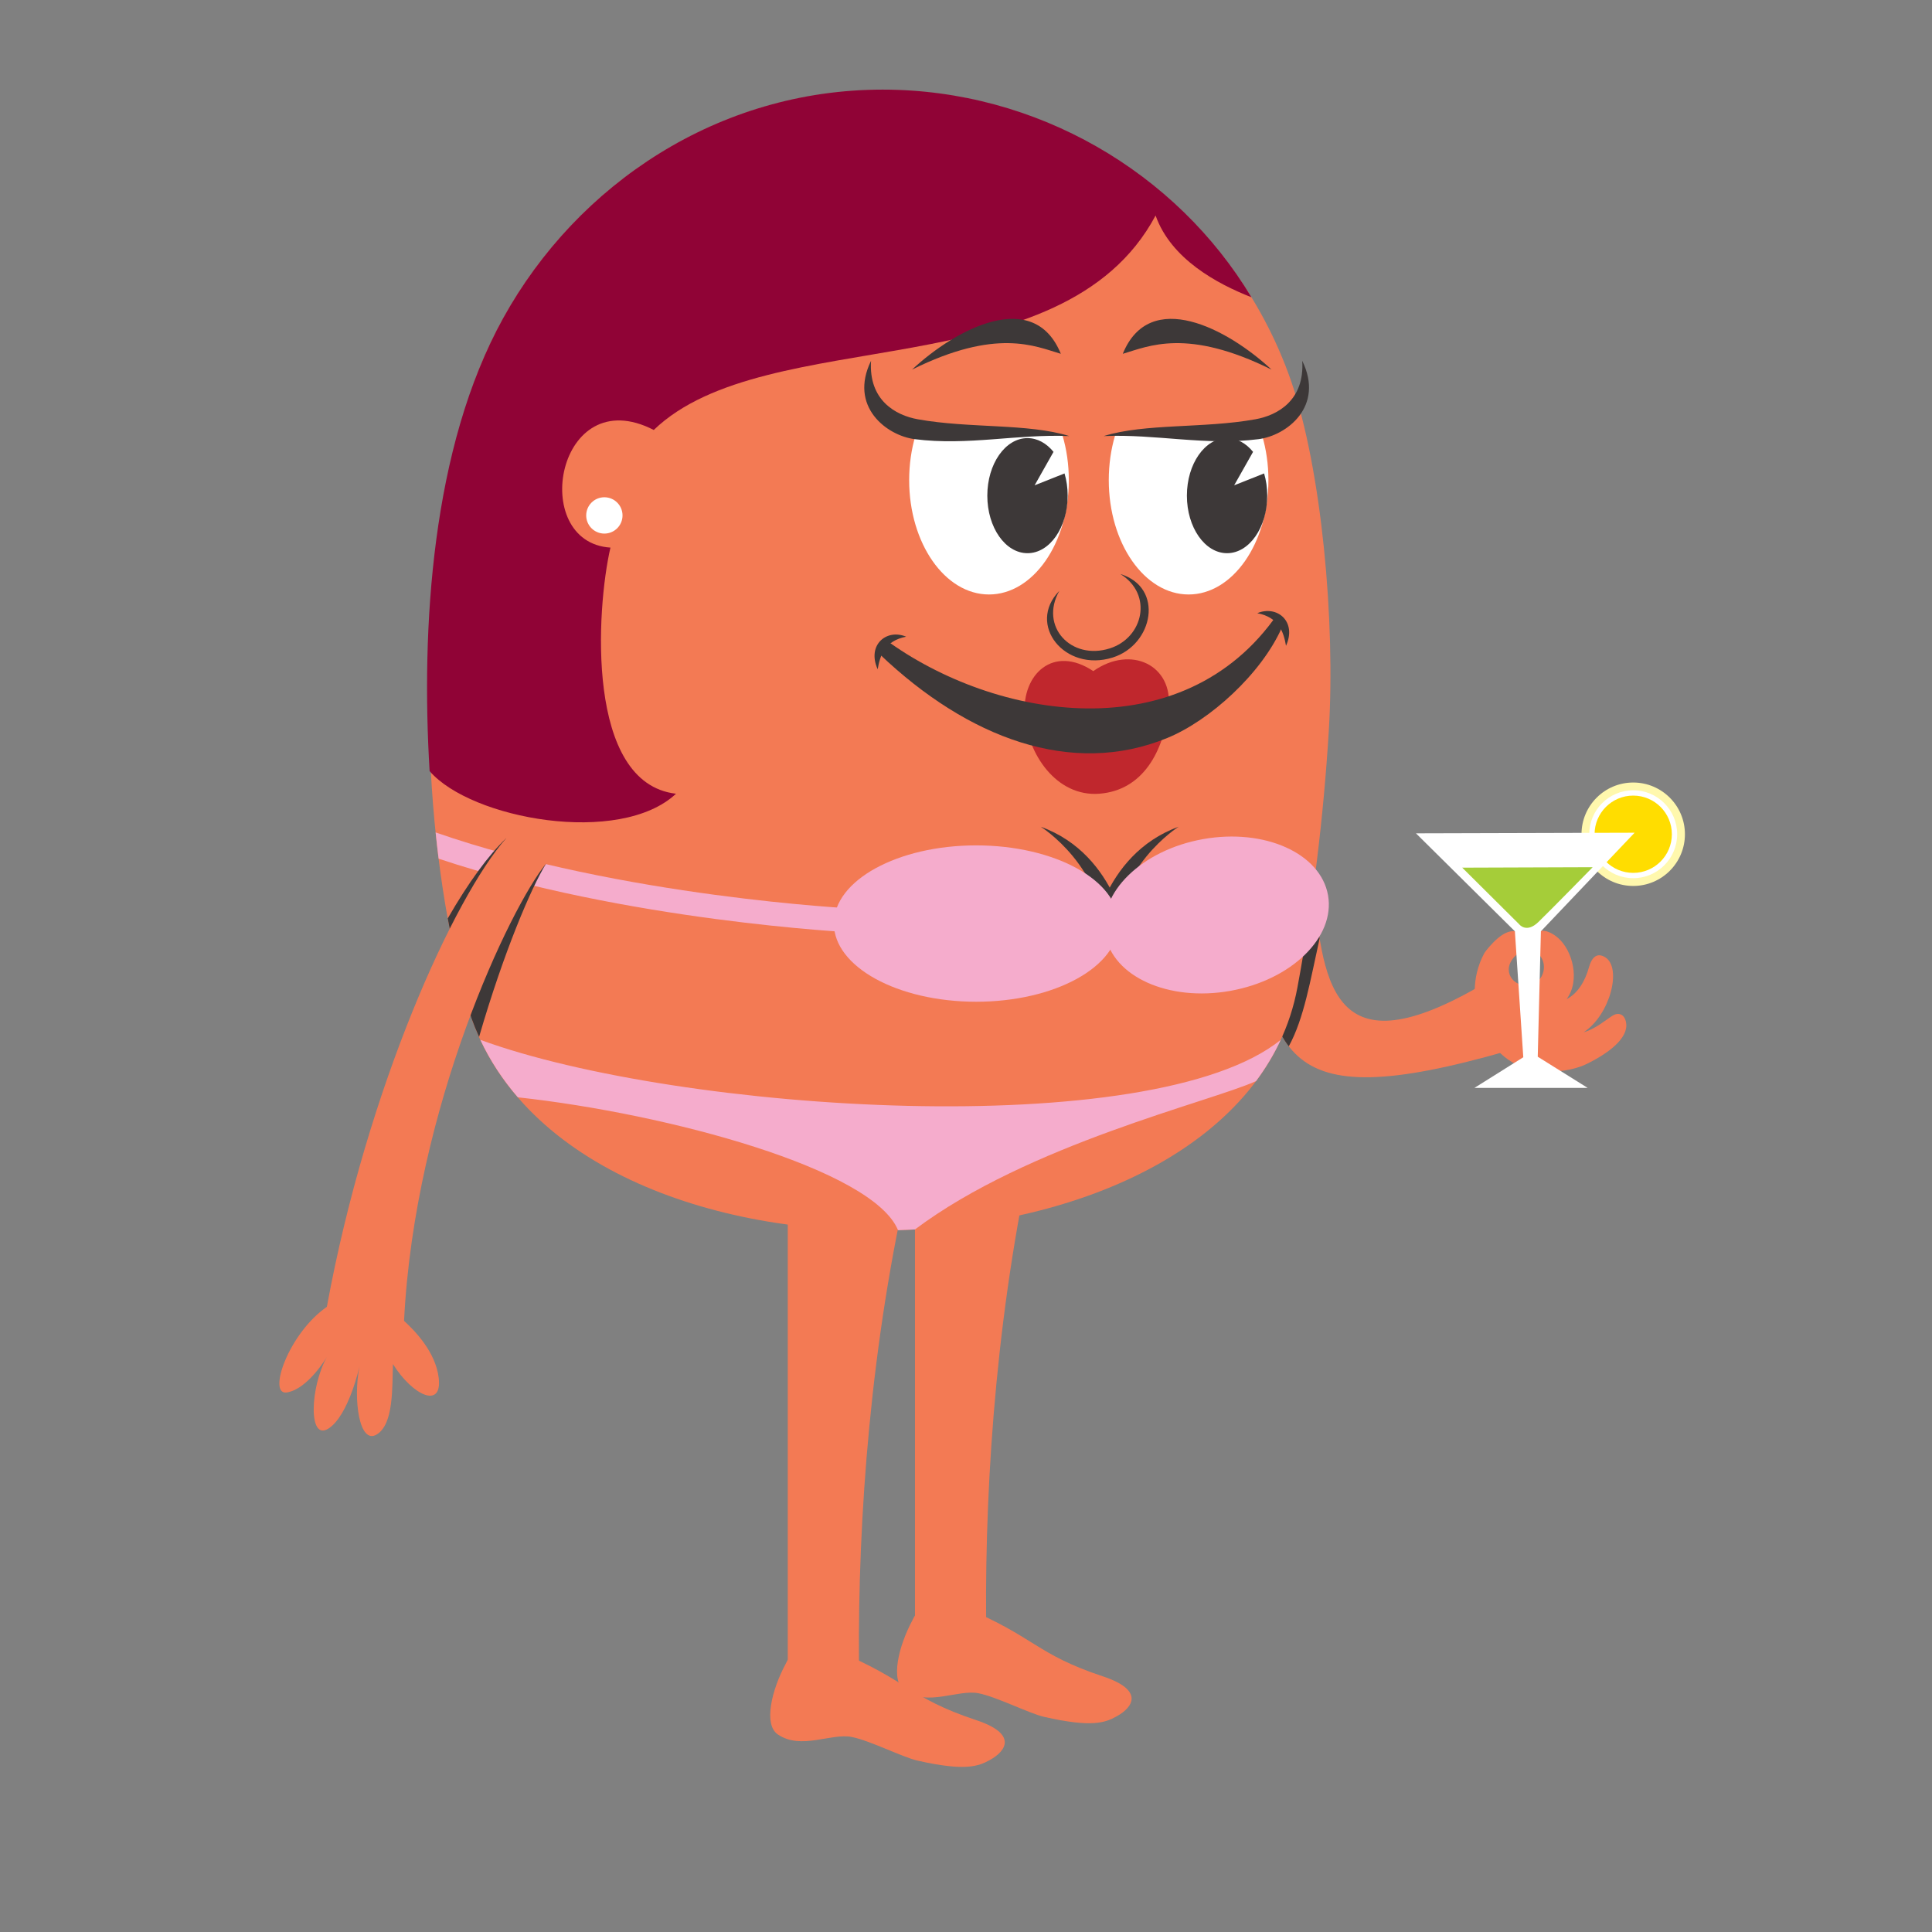 <?xml version="1.0" encoding="utf-8"?>
<!-- Generator: Adobe Illustrator 16.0.0, SVG Export Plug-In . SVG Version: 6.00 Build 0)  -->
<!DOCTYPE svg PUBLIC "-//W3C//DTD SVG 1.1//EN" "http://www.w3.org/Graphics/SVG/1.1/DTD/svg11.dtd">
<svg version="1.1" id="Layer_1" xmlns="http://www.w3.org/2000/svg" xmlns:xlink="http://www.w3.org/1999/xlink" x="0px" y="0px"
	 width="60px" height="60px" viewBox="0 0 60 60" enable-background="new 0 0 60 60" xml:space="preserve">
<rect x="0" y="0" width="60" height="60" fill="#808080" stroke="none"/>
<g>
	<g>
		<path fill-rule="evenodd" clip-rule="evenodd" fill="#F37A54" d="M40.764,27.167c0.29,3.327,0.545,6.104,5.095,3.514
			c0.551,0.505,0.723,0.972,0.971,1.952c-7.337,2.111-7.374,0.091-8.05-5.271L40.764,27.167z"/>
		<path fill-rule="evenodd" clip-rule="evenodd" fill="#3D3838" d="M40.024,32.494c-0.64-0.825-0.867-2.171-1.103-3.996l0.586-1.208
			l1.256-0.123c0.061,0.698,0.12,1.372,0.219,1.977C40.695,30.432,40.5,31.63,40.024,32.494z"/>
		<path fill-rule="evenodd" clip-rule="evenodd" fill="#F37A54" d="M28.415,50.3c0.903,0,1.308,0,2.21,0
			c-0.037-4.506,0.363-9.992,1.585-15.234h-3.795V50.3z"/>
		<path fill-rule="evenodd" clip-rule="evenodd" fill="#F37A54" d="M24.465,51.661c0.903,0,1.308,0,2.211,0
			c-0.037-4.505,0.363-9.992,1.584-15.234h-3.795V51.661z"/>
		<path fill-rule="evenodd" clip-rule="evenodd" fill="#F37A54" d="M27.41,2.794c-6.259,0-11.452,4.407-13.029,10.159
			c-0.792,3.166-1.125,6.662-1.042,9.938c0.071,2.792,0.439,5.57,1.12,8.143c2.626,9.937,24.033,9.322,25.833-0.364
			c0.479-2.573,0.81-5.271,0.975-7.968c0.208-3.399-0.221-8.118-1.168-10.861C38.268,6.545,33.21,2.794,27.41,2.794z"/>
		<path fill-rule="evenodd" clip-rule="evenodd" fill="#F5ACCC" d="M14.918,32.294c0.304,0.648,0.697,1.243,1.164,1.784
			c4.679,0.51,11.027,2.23,11.807,4.126c0.175-0.005,0.351-0.013,0.526-0.022c3.526-2.647,9.159-3.959,10.592-4.607
			c0.299-0.402,0.557-0.828,0.766-1.28C35.793,35.495,21.105,34.557,14.918,32.294z"/>
		<path fill-rule="evenodd" clip-rule="evenodd" fill="#C0272D" d="M33.953,20.842c-1.247-0.83-2.211,0.104-2.131,1.337
			c0.081,1.232,0.988,2.579,2.327,2.47c1.339-0.108,1.989-1.299,2.142-2.644C36.444,20.661,35.126,20.018,33.953,20.842z"/>
		<ellipse fill-rule="evenodd" clip-rule="evenodd" fill="#FFFFFF" cx="36.913" cy="14.91" rx="2.479" ry="3.552"/>
		<path fill-rule="evenodd" clip-rule="evenodd" fill="#3D3838" d="M38.107,13.606c-0.688,0-1.247,0.8-1.247,1.787
			s0.559,1.787,1.247,1.787c0.689,0,1.248-0.8,1.248-1.787c0-0.245-0.034-0.478-0.097-0.69l-0.93,0.369l0.587-1.039
			C38.699,13.767,38.416,13.606,38.107,13.606z"/>
		<path fill-rule="evenodd" clip-rule="evenodd" fill="#3D3838" d="M39.673,19.072c-2.934,4.251-8.767,3.298-12.188,0.783
			l-0.153,0.474c2.719,2.585,5.937,3.813,8.918,2.59c1.324-0.543,2.923-1.994,3.559-3.428L39.673,19.072z"/>
		<path fill-rule="evenodd" clip-rule="evenodd" fill="#3D3838" d="M28.142,19.773c-0.667,0.128-0.813,0.588-0.885,1.012
			C26.915,20.029,27.534,19.516,28.142,19.773z"/>
		<ellipse fill-rule="evenodd" clip-rule="evenodd" fill="#FFFFFF" cx="30.714" cy="14.91" rx="2.479" ry="3.552"/>
		<path fill-rule="evenodd" clip-rule="evenodd" fill="#3D3838" d="M31.91,13.606c-0.689,0-1.248,0.8-1.248,1.787
			s0.558,1.787,1.248,1.787s1.247-0.8,1.247-1.787c0-0.245-0.034-0.478-0.097-0.69l-0.929,0.369l0.587-1.039
			C32.501,13.767,32.219,13.606,31.91,13.606z"/>
		<path fill-rule="evenodd" clip-rule="evenodd" fill="#3D3838" d="M35.053,29.32c0,0-0.304-2.764-2.732-3.645
			c0,0,2.004,1.246,2.004,3.645H35.053z"/>
		<path fill-rule="evenodd" clip-rule="evenodd" fill="#3D3838" d="M33.875,29.32c0,0,0.303-2.764,2.729-3.645
			c0,0-2.001,1.246-2.001,3.645H33.875z"/>
		<path fill-rule="evenodd" clip-rule="evenodd" fill="#900336" d="M27.41,2.783c-5.086,0-9.473,2.92-11.783,7.096
			c-2.227,4.024-2.553,9.637-2.285,14.068c1.284,1.491,5.91,2.334,7.652,0.703c-2.818-0.327-2.475-5.75-2.036-7.644
			c-2.559-0.161-1.666-5.203,1.345-3.653c3.509-3.374,12.689-1.229,15.585-6.66c0.476,1.348,1.909,2.121,2.977,2.539
			C36.534,5.355,32.202,2.783,27.41,2.783z"/>
		<path fill-rule="evenodd" clip-rule="evenodd" fill="#3D3838" d="M34.794,17.827c1.021,0.63,0.717,1.979-0.33,2.31
			c-1.2,0.38-2.191-0.683-1.566-1.786c-1.021,1.043,0.167,2.537,1.657,2.069C35.823,20.022,36.16,18.242,34.794,17.827z"/>
		<path fill-rule="evenodd" clip-rule="evenodd" fill="#3D3838" d="M39.046,19.043c0.672,0.128,0.819,0.588,0.892,1.013
			C40.282,19.299,39.658,18.786,39.046,19.043z"/>
		<path fill-rule="evenodd" clip-rule="evenodd" fill="#F37A54" d="M33.146,13.536c-0.086-0.751-0.656-2.398-2.385-2.374
			c-1.728,0.025-2.451,1.212-2.587,2.348C29.964,13.322,31.865,13.347,33.146,13.536z"/>
		<path fill-rule="evenodd" clip-rule="evenodd" fill="#3D3838" d="M33.211,13.543c-1.625-0.07-3.141,0.306-4.801,0.096
			c-0.871-0.11-2.056-1.01-1.359-2.434c-0.079,1.22,0.755,1.691,1.452,1.816C30.103,13.31,31.929,13.143,33.211,13.543z"/>
		<path fill-rule="evenodd" clip-rule="evenodd" fill="#F37A54" d="M39.384,13.211c0,0-0.631-2.074-2.359-2.049
			c-1.727,0.025-2.45,1.212-2.587,2.348C36.229,13.322,38.086,13.706,39.384,13.211z"/>
		<path fill-rule="evenodd" clip-rule="evenodd" fill="#3D3838" d="M34.276,13.543c1.627-0.07,3.145,0.306,4.806,0.096
			c0.871-0.11,2.058-1.01,1.36-2.434c0.078,1.22-0.757,1.691-1.454,1.816C37.387,13.31,35.559,13.143,34.276,13.543z"/>
		<path fill-rule="evenodd" clip-rule="evenodd" fill="#3D3838" d="M28.324,11.478c1.366-1.272,3.782-2.549,4.621-0.49
			C32.145,10.753,30.951,10.176,28.324,11.478z"/>
		<path fill-rule="evenodd" clip-rule="evenodd" fill="#3D3838" d="M39.489,11.478c-1.366-1.272-3.782-2.549-4.62-0.49
			C35.669,10.753,36.863,10.176,39.489,11.478z"/>
		<circle fill-rule="evenodd" clip-rule="evenodd" fill="#FFFFFF" cx="18.769" cy="16.007" r="0.564"/>
		<path fill-rule="evenodd" clip-rule="evenodd" fill="#F5ACCC" d="M13.622,26.667c5.809,1.943,12.851,2.291,12.873,2.292
			l0.037-0.741c-0.021-0.001-7.238-0.358-13.003-2.366C13.557,26.125,13.587,26.396,13.622,26.667z"/>
		<ellipse fill-rule="evenodd" clip-rule="evenodd" fill="#F5ACCC" cx="30.316" cy="28.682" rx="4.419" ry="2.428"/>
		
			<ellipse transform="matrix(-0.175 -0.985 0.985 -0.175 16.385 70.613)" fill-rule="evenodd" clip-rule="evenodd" fill="#F5ACCC" cx="37.787" cy="28.439" rx="2.393" ry="3.511"/>
		<path fill-rule="evenodd" clip-rule="evenodd" fill="#F37A54" d="M30.728,54.666c-0.337,0.183-0.744,0.351-2.244,0.009
			c-0.46-0.106-1.467-0.621-2.034-0.732c-0.642-0.127-1.575,0.414-2.295-0.079c-0.448-0.308-0.193-1.374,0.243-2.188
			c0.248-0.569,0.875-0.604,1.554-0.424c2.266,0.94,2.26,1.469,4.359,2.166C31.588,53.84,31.275,54.369,30.728,54.666z"/>
		<path fill-rule="evenodd" clip-rule="evenodd" fill="#F37A54" d="M34.667,53.309c-0.337,0.184-0.743,0.352-2.244,0.009
			c-0.46-0.105-1.466-0.62-2.034-0.732c-0.642-0.126-1.575,0.416-2.296-0.079c-0.448-0.308-0.193-1.373,0.243-2.188
			c0.247-0.57,0.875-0.604,1.554-0.424c2.266,0.94,2.261,1.469,4.359,2.165C35.526,52.483,35.214,53.012,34.667,53.309z"/>
		<g>
			<path fill-rule="evenodd" clip-rule="evenodd" fill="#F37A54" d="M49.259,33.05c0.677-0.327,1.322-0.804,1.241-1.288
				c-0.048-0.286-0.251-0.324-0.417-0.222c-0.199,0.122-0.527,0.413-0.901,0.518c0.823-0.537,1.196-2.005,0.67-2.329
				c-0.293-0.181-0.438,0.067-0.506,0.312c-0.117,0.43-0.353,0.817-0.693,0.988c0.437-0.596,0.172-1.522-0.264-1.899
				c-0.644-0.556-1.086,0.036-0.607,0.502c0.342,0.333,0.131,0.978-0.391,0.972c-0.473-0.005-0.796-0.558-0.247-0.992
				c0.394-0.312,0.04-1.183-0.784-0.327c-0.169,0.175-0.258,0.303-0.272,0.333c-0.781,1.469,0.093,3.455,1.667,3.642
				C48.295,33.323,48.87,33.237,49.259,33.05z"/>
			<g>
				<circle fill-rule="evenodd" clip-rule="evenodd" fill="#FFF8AD" cx="50.721" cy="25.908" r="1.606"/>
				<circle fill-rule="evenodd" clip-rule="evenodd" fill="#FFFFFF" cx="50.721" cy="25.908" r="1.365"/>
				<circle fill-rule="evenodd" clip-rule="evenodd" fill="#FFDD00" cx="50.721" cy="25.908" r="1.2"/>
			</g>
			<polygon fill-rule="evenodd" clip-rule="evenodd" fill="#FFFFFF" points="50.764,25.861 47.854,28.922 47.756,32.817 
				49.305,33.785 45.791,33.785 47.307,32.834 47.046,28.922 43.974,25.88 			"/>
			<path fill-rule="evenodd" clip-rule="evenodd" fill="#A5CD39" d="M45.411,26.946l1.769,1.758c0,0,0.222,0.291,0.595-0.069
				c0.373-0.36,1.687-1.703,1.687-1.703L45.411,26.946z"/>
		</g>
		<path fill-rule="evenodd" clip-rule="evenodd" fill="#3D3838" d="M14.878,32.203c0.773-2.663,1.63-4.65,2.076-5.375
			c-0.531-0.256-0.906-0.547-1.236-0.793c-0.539,0.512-1.166,1.362-1.813,2.487c0.154,0.854,0.338,1.692,0.554,2.511
			C14.566,31.442,14.709,31.83,14.878,32.203z"/>
		<path fill-rule="evenodd" clip-rule="evenodd" fill="#F37A54" d="M10.151,40.585c-1.192,0.822-1.861,2.761-1.238,2.658
			c0.656-0.108,1.239-1.103,1.239-1.103c-0.521,0.935-0.586,2.625,0.045,2.227c0.632-0.398,0.967-1.932,0.967-1.932
			c-0.204,1.032-0.004,2.439,0.534,2.115s0.477-1.484,0.506-2.186c0.618,0.986,1.537,1.399,1.42,0.426
			c-0.096-0.805-0.743-1.466-1.076-1.769c0.333-6.66,3.316-12.864,4.405-14.194c0.533-0.671-0.581-1.565-1.236-0.793
			C14.119,27.849,11.41,33.729,10.151,40.585z"/>
	</g>
</g>
</svg>
